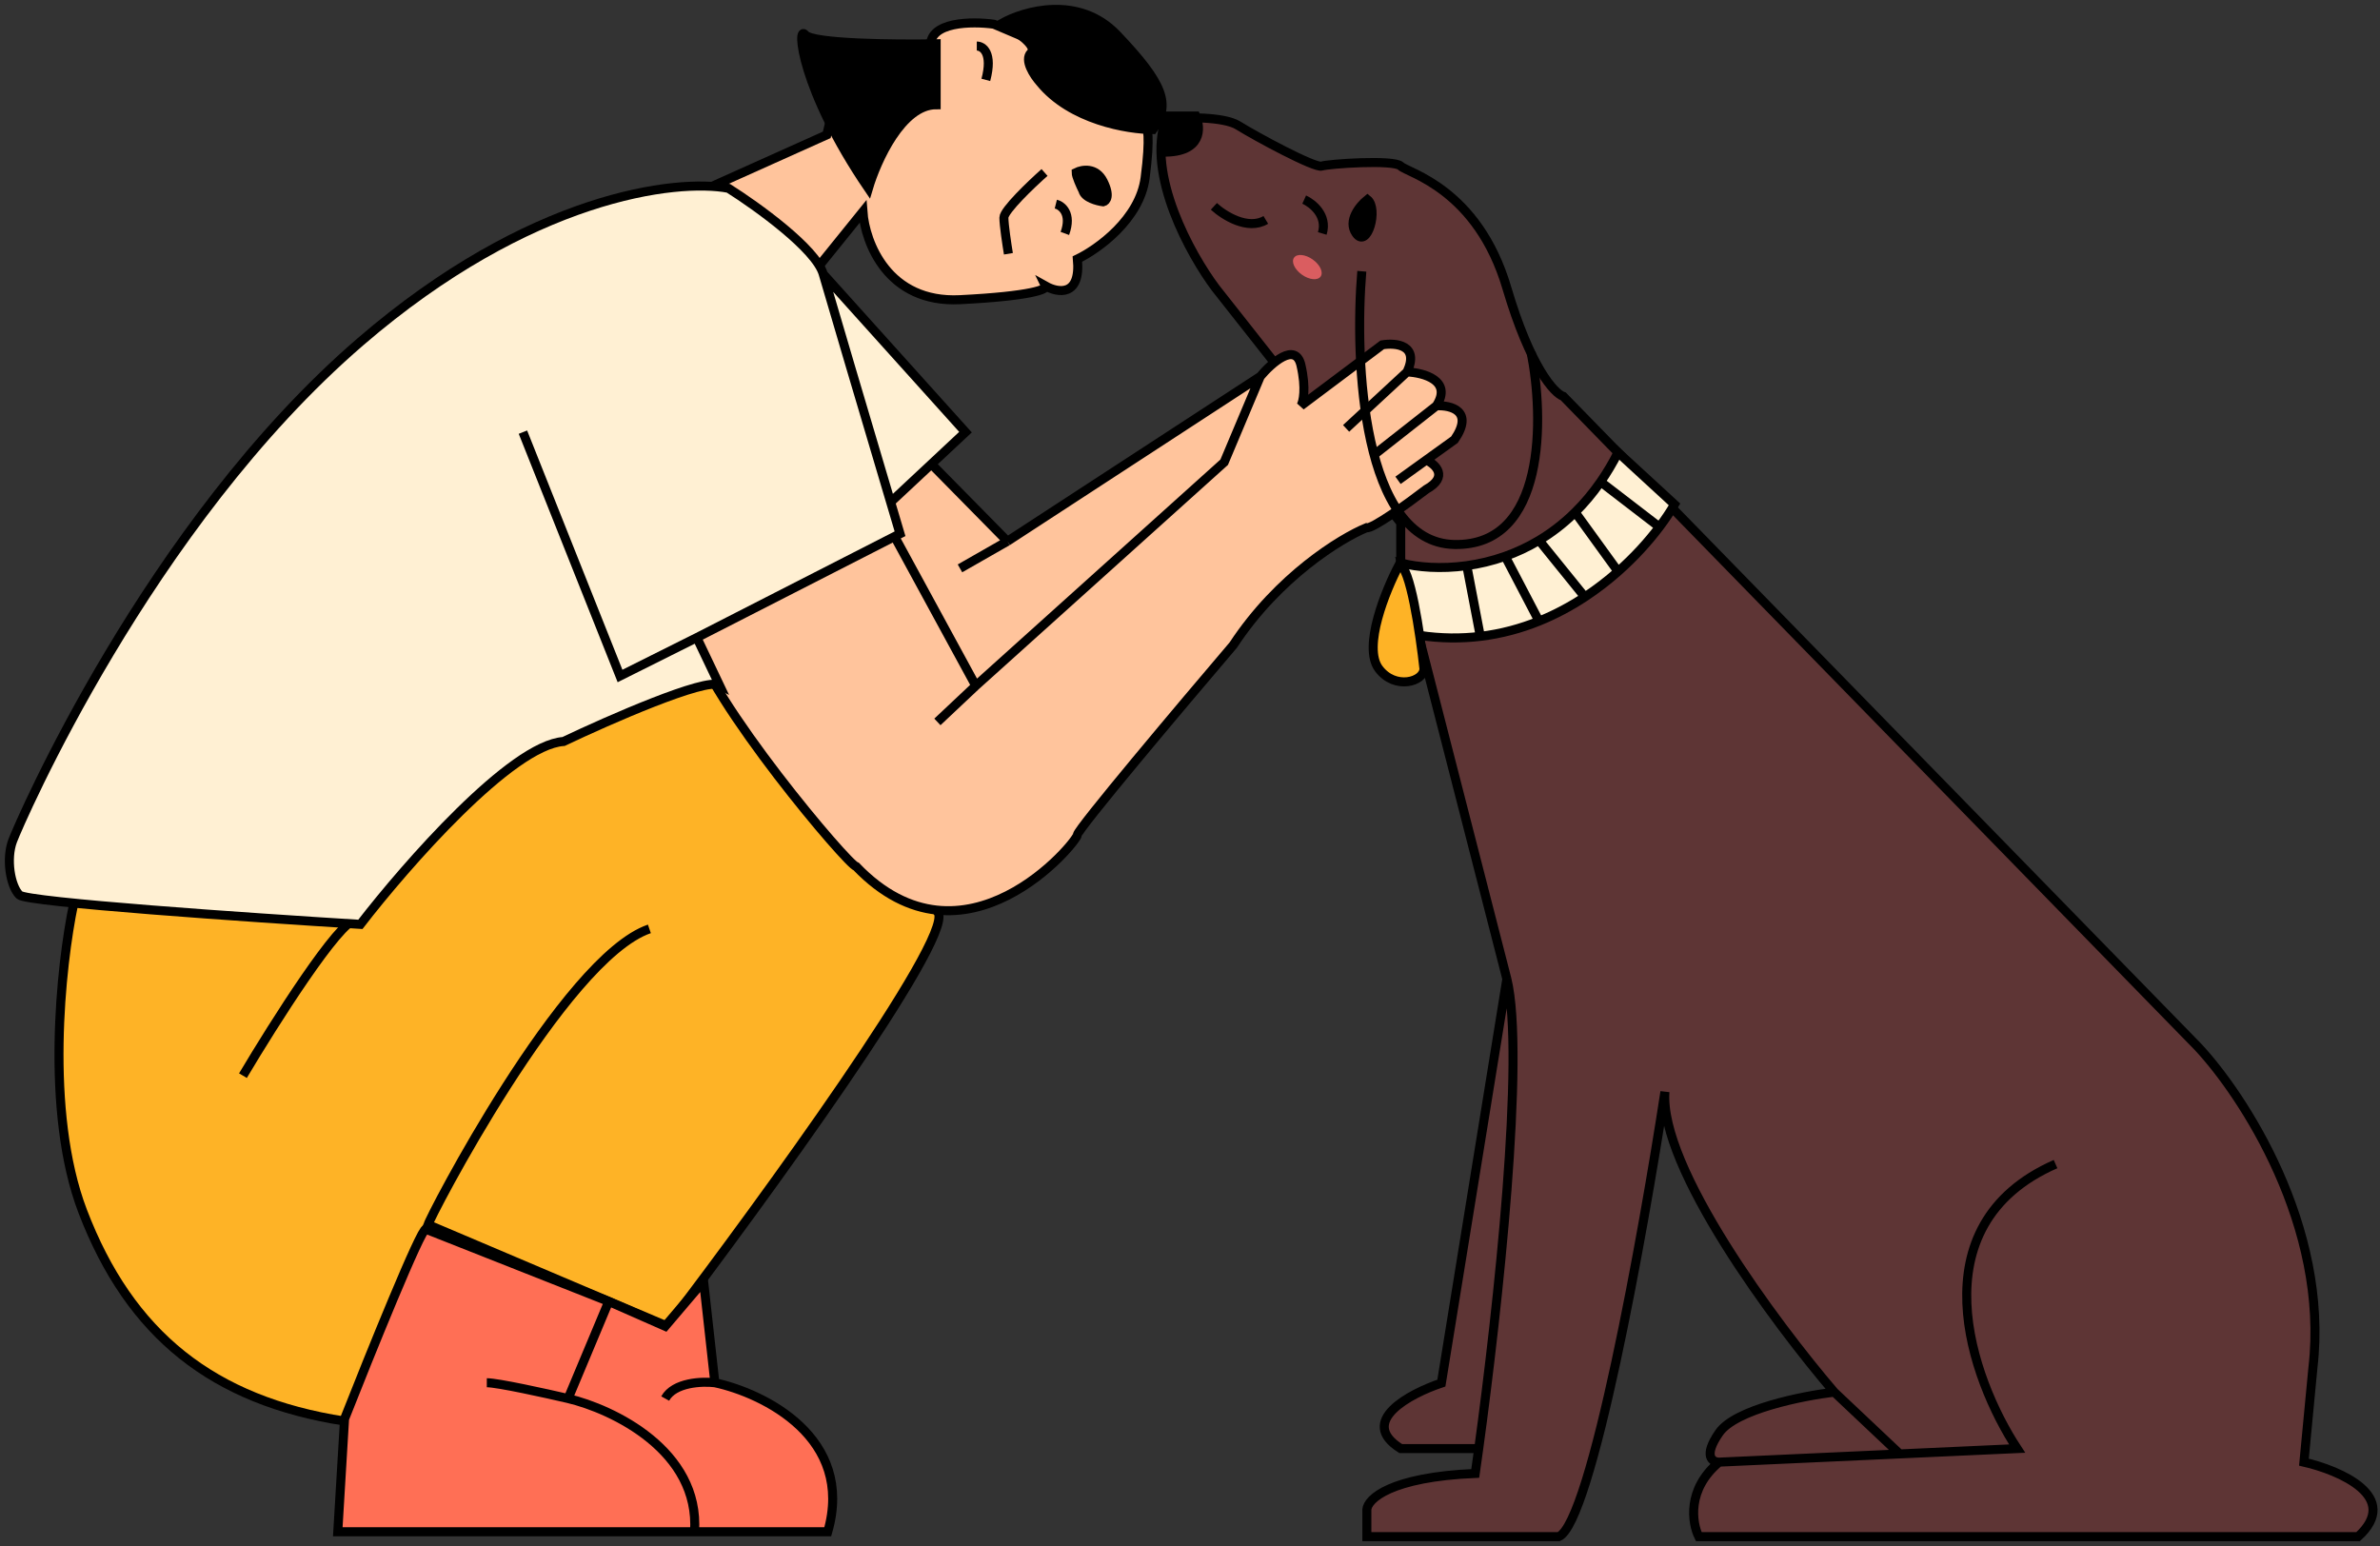 <svg width="254" height="165" viewBox="0 0 254 165" fill="none" xmlns="http://www.w3.org/2000/svg">
<rect x="0" y="0" width="254" height="165" fill="#333333" stroke="none"/>
<path d="M124.428 12.665C126.356 12.505 130.597 12.424 132.139 13.388C134.067 14.593 140.332 17.967 141.055 17.726C141.778 17.485 148.767 17.003 149.49 17.726C150.212 18.449 157.683 20.136 160.816 30.739C163.322 39.221 165.876 41.984 166.84 42.306L234.555 111.708C239.375 116.848 248.58 130.889 246.845 145.927L245.881 156.048C249.737 156.931 256.291 159.759 251.665 164H181.299C180.576 162.554 179.997 158.939 183.468 156.048C182.745 156.048 181.733 155.421 183.468 152.915C185.203 150.409 192.384 148.979 195.758 148.577C189.492 141.268 177.106 124.624 177.684 116.527C175.355 131.709 169.828 162.458 166.358 164H145.875V161.108C145.955 159.984 148.381 157.638 157.442 157.253C157.561 156.423 157.685 155.537 157.813 154.602H149.49C144.863 151.71 150.453 148.738 153.827 147.613L160.816 104.478L149.49 60.379V55.8L129.729 30.739C127.079 27.204 122.307 18.642 124.428 12.665Z" fill="#5E3535"/>
<path d="M183.468 156.048C179.997 158.939 180.576 162.554 181.299 164H251.665C256.291 159.759 249.737 156.931 245.881 156.048L246.845 145.927C248.58 130.889 239.375 116.848 234.555 111.708L166.84 42.306C165.876 41.984 163.322 39.221 160.816 30.739C157.683 20.136 150.212 18.449 149.49 17.726C148.767 17.003 141.778 17.485 141.055 17.726C140.332 17.967 134.067 14.593 132.139 13.388C130.597 12.424 126.356 12.505 124.428 12.665C122.307 18.642 127.079 27.204 129.729 30.739L149.49 55.8V60.379L160.816 104.478M183.468 156.048L202.746 155.171M183.468 156.048C182.745 156.048 181.733 155.421 183.468 152.915C185.203 150.409 192.384 148.979 195.758 148.577M219.373 124.238C204.451 130.793 210.425 147.212 215.277 154.602L202.746 155.171M202.746 155.171L195.758 148.577M195.758 148.577C189.492 141.268 177.106 124.624 177.684 116.527C175.355 131.709 169.828 162.458 166.358 164H145.875V161.108C145.955 159.984 148.381 157.638 157.442 157.253C157.561 156.423 157.685 155.537 157.813 154.602M160.816 104.478L153.827 147.613C150.453 148.738 144.863 151.71 149.49 154.602H157.813M160.816 104.478C162.81 112.639 159.844 139.776 157.813 154.602" stroke="black" stroke-width="0.964"/>
<path d="M8.818 129.258C4.77 118.655 6.489 102.992 7.855 96.485L80.871 70.46L100.149 97.449C101.499 100.534 81.433 128.134 71.232 141.548L45.688 130.704L36.772 151.669C22.795 149.501 13.879 142.512 8.818 129.258Z" fill="#FEB326"/>
<path d="M45.688 130.704L36.772 151.669C22.795 149.501 13.879 142.512 8.818 129.258C4.77 118.655 6.489 102.992 7.855 96.485L80.871 70.46L100.149 97.449C101.499 100.534 81.433 128.134 71.232 141.548L45.688 130.704ZM45.688 130.704C45.688 130.222 60.147 102.269 69.304 99.136M25.928 114.8C29.221 109.257 36.242 98.172 37.977 98.172" stroke="black" stroke-width="0.964"/>
<path d="M99.319 4.994C99.127 2.295 103.737 2.263 106.067 2.584L115.706 6.681L122.212 13.428C122.453 13.428 122.791 14.537 122.212 18.971C121.634 23.405 117.152 26.602 114.983 27.646C115.369 31.695 112.895 31.261 111.609 30.538C111.77 30.859 110.163 31.598 102.452 31.984C94.741 32.37 92.331 25.879 92.09 22.586L87.029 28.851L102.452 45.72L98.971 49.093L107.513 57.769L134.502 40.177C135.707 38.731 138.262 36.466 138.84 38.972C139.418 41.478 139.081 42.908 138.84 43.31L147.515 36.803C148.961 36.562 151.515 36.803 150.166 39.695C151.933 39.776 155.034 40.611 153.299 43.31C154.825 43.23 157.347 43.84 155.227 46.925L152.214 49.093C153.218 49.575 154.624 50.877 152.214 52.226C150.327 53.672 146.407 56.516 145.828 56.323C143.097 57.447 136.43 61.528 131.611 68.854C126.068 75.36 114.983 88.518 114.983 89.096C114.983 89.819 102.934 104.519 91.367 92.47C90.644 92.47 75.704 74.878 73.776 67.649L95.223 56.805L94.152 53.373L98.971 49.093L102.452 45.72L87.029 28.851C86.066 26.538 79.559 21.782 76.426 19.694L88.234 14.392L89.439 9.332L99.319 11.019C99.4 10.135 99.512 7.693 99.319 4.994Z" fill="#FFC49C"/>
<path d="M87.029 28.851C86.066 26.538 79.559 21.782 76.426 19.694L88.234 14.392L89.439 9.332L99.319 11.019C99.4 10.135 99.512 7.693 99.319 4.994C99.127 2.295 103.737 2.263 106.067 2.584L115.706 6.681L122.212 13.428C122.453 13.428 122.791 14.537 122.212 18.971C121.634 23.405 117.152 26.602 114.983 27.646C115.369 31.695 112.895 31.261 111.609 30.538C111.77 30.859 110.163 31.598 102.452 31.984C94.741 32.37 92.331 25.879 92.09 22.586L87.029 28.851ZM87.029 28.851L102.452 45.72L98.971 49.093M95.223 56.805L104.139 73.191M95.223 56.805L73.776 67.649C75.704 74.878 90.644 92.47 91.367 92.47C102.934 104.519 114.983 89.819 114.983 89.096C114.983 88.518 126.068 75.36 131.611 68.854C136.43 61.528 143.097 57.447 145.828 56.323C146.407 56.516 150.327 53.672 152.214 52.226C154.624 50.877 153.218 49.575 152.214 49.093M95.223 56.805L94.152 53.373L98.971 49.093M104.139 73.191L130.647 49.334L134.502 40.177M104.139 73.191L100.042 77.047M134.502 40.177C135.707 38.731 138.262 36.466 138.84 38.972C139.418 41.478 139.081 42.908 138.84 43.31L147.515 36.803C148.961 36.562 151.515 36.803 150.166 39.695M134.502 40.177L107.513 57.769M150.166 39.695L143.66 45.72M150.166 39.695C151.933 39.776 155.034 40.611 153.299 43.31M153.299 43.31L146.551 48.611M153.299 43.31C154.825 43.23 157.347 43.84 155.227 46.925L152.214 49.093M149.202 51.262L152.214 49.093M98.971 49.093L107.513 57.769M107.513 57.769L102.452 60.66" stroke="black" stroke-width="0.964"/>
<path d="M119.187 3.709C115.138 -0.533 109.307 1.138 106.897 2.504C108.262 3.227 110.801 4.865 110.03 5.636C109.258 6.408 110.351 8.046 110.994 8.769C114.271 12.818 120.392 13.83 123.042 13.83C124.97 11.179 124.247 9.01 119.187 3.709Z" fill="black"/>
<path d="M85.932 3.709C86.703 4.672 95.571 4.753 99.909 4.672V11.179C96.246 11.179 93.563 17.123 92.679 20.095C85.45 9.492 84.968 2.504 85.932 3.709Z" fill="black"/>
<path d="M119.187 3.709C115.138 -0.533 109.307 1.138 106.897 2.504C108.262 3.227 110.801 4.865 110.03 5.636C109.258 6.408 110.351 8.046 110.994 8.769C114.271 12.818 120.392 13.83 123.042 13.83C124.97 11.179 124.247 9.01 119.187 3.709Z" stroke="black" stroke-width="0.964"/>
<path d="M85.932 3.709C86.703 4.672 95.571 4.753 99.909 4.672V11.179C96.246 11.179 93.563 17.123 92.679 20.095C85.45 9.492 84.968 2.504 85.932 3.709Z" stroke="black" stroke-width="0.964"/>
<path d="M45.447 131.186L64.966 138.898L70.991 141.549L75.088 136.729L76.293 147.573C81.514 148.698 91.233 153.453 88.341 163.478H74.124H36.049L36.772 151.429C39.462 144.602 44.964 130.996 45.447 131.186Z" fill="#FF6F55"/>
<path d="M64.966 138.898L45.447 131.186C44.964 130.996 39.462 144.602 36.772 151.429L36.049 163.478H74.124M64.966 138.898L60.629 149.26M64.966 138.898L70.991 141.549L75.088 136.729L76.293 147.573M60.629 149.26C58.219 148.698 53.11 147.573 51.954 147.573M60.629 149.26C65.368 150.384 74.702 154.802 74.124 163.478M74.124 163.478H88.341C91.233 153.453 81.514 148.698 76.293 147.573M76.293 147.573C74.927 147.412 71.955 147.525 70.991 149.26" stroke="black" stroke-width="0.964"/>
<path d="M38.459 36.481C56.58 20.866 72.196 19.051 77.738 20.095C80.791 22.023 87.088 26.553 87.859 29.252L103.041 46.121L95.051 53.591C95.416 54.821 95.754 55.96 96.053 56.965L74.365 68.05L76.775 73.11C75.232 72.339 65.047 76.805 60.147 79.135C54.556 79.52 43.359 92.308 38.459 98.654C26.651 97.931 2.842 96.293 2.071 95.521C1.107 94.557 0.625 91.666 1.348 89.738C2.071 87.81 15.807 56.001 38.459 36.481Z" fill="#FFF0D3"/>
<path d="M74.365 68.05L76.775 73.11C75.232 72.339 65.047 76.805 60.147 79.135C54.556 79.52 43.359 92.308 38.459 98.654C26.651 97.931 2.842 96.293 2.071 95.521C1.107 94.557 0.625 91.666 1.348 89.738C2.071 87.81 15.807 56.001 38.459 36.481C56.58 20.866 72.196 19.051 77.738 20.095C80.791 22.023 87.088 26.553 87.859 29.252M74.365 68.05L66.171 72.146L55.809 46.121M74.365 68.05L96.053 56.965C95.754 55.96 95.416 54.821 95.051 53.591M87.859 29.252L103.041 46.121L95.051 53.591M87.859 29.252C88.535 31.617 92.467 44.885 95.051 53.591" stroke="black" stroke-width="0.964"/>
<path d="M104.246 4.914C104.889 4.914 105.981 5.637 105.21 8.528" stroke="black" stroke-width="0.964"/>
<path d="M112.68 21.782C113.323 21.943 114.415 22.794 113.644 24.915" stroke="black" stroke-width="0.964"/>
<path d="M111.475 18.408C110.029 19.693 107.138 22.457 107.138 23.228C107.138 23.999 107.459 26.119 107.62 27.083" stroke="black" stroke-width="0.964"/>
<path d="M117.741 19.372C116.97 17.83 115.492 18.087 114.849 18.408C114.849 18.794 115.331 19.854 115.572 20.336C115.765 21.107 117.098 21.461 117.741 21.541C118.062 21.461 118.512 20.915 117.741 19.372Z" fill="black" stroke="black" stroke-width="0.964"/>
<path d="M172.684 48.29L178.709 53.832C178.285 54.562 177.746 55.379 177.095 56.242C175.955 57.755 174.474 59.412 172.684 60.994C171.611 61.942 170.427 62.864 169.138 63.712C167.645 64.695 166.012 65.579 164.25 66.291C162.313 67.073 160.219 67.648 157.984 67.916C155.931 68.163 153.759 68.153 151.478 67.809C151.285 67.423 150.112 62.507 149.55 60.098C151.269 60.534 153.755 60.758 156.538 60.371C157.854 60.189 159.236 59.87 160.635 59.373C161.838 58.945 163.054 58.386 164.25 57.668C165.573 56.874 166.872 55.886 168.105 54.669C169.057 53.729 169.969 52.653 170.822 51.422C171.481 50.472 172.105 49.431 172.684 48.29Z" fill="#FFF0D3"/>
<path d="M156.538 60.371C153.755 60.758 151.269 60.534 149.55 60.098C150.112 62.507 151.285 67.423 151.478 67.809C153.759 68.153 155.931 68.163 157.984 67.916M156.538 60.371L157.984 67.916M156.538 60.371C157.854 60.189 159.236 59.87 160.635 59.373M157.984 67.916C160.219 67.648 162.313 67.073 164.25 66.291M160.635 59.373L164.25 66.291M160.635 59.373C161.838 58.945 163.054 58.386 164.25 57.668M164.25 66.291C166.012 65.579 167.645 64.695 169.138 63.712M164.25 57.668L169.138 63.712M164.25 57.668C165.573 56.874 166.872 55.886 168.105 54.669M169.138 63.712C170.427 62.864 171.611 61.942 172.684 60.994M168.105 54.669L172.684 60.994M168.105 54.669C169.057 53.729 169.969 52.653 170.822 51.422M172.684 60.994C174.474 59.412 175.955 57.755 177.095 56.242M170.822 51.422C171.481 50.472 172.105 49.431 172.684 48.29L178.709 53.832C178.285 54.562 177.746 55.379 177.095 56.242M170.822 51.422L177.095 56.242" stroke="black" stroke-width="0.964"/>
<path d="M147.148 71.366C145.413 69.052 147.871 63.012 149.317 60.281C150.474 60.281 151.566 67.671 151.968 71.366C151.968 72.754 148.883 73.679 147.148 71.366Z" fill="#FEB326" stroke="black" stroke-width="0.964"/>
<path d="M124.247 16.239C128.296 16.239 128.183 13.669 127.621 12.384H124.247V16.239Z" fill="black"/>
<path d="M145.935 21.3C145.132 21.943 143.767 23.565 144.73 24.915C145.935 26.602 147.14 22.264 145.935 21.3Z" fill="black"/>
<path d="M129.549 22.023C130.593 22.987 133.163 24.625 135.091 23.469M139.188 21.3C140.072 21.702 141.694 22.987 141.116 24.915M127.621 12.384C128.183 13.669 128.296 16.239 124.247 16.239V12.384H127.621ZM145.935 21.3C145.132 21.943 143.767 23.565 144.73 24.915C145.935 26.602 147.14 22.264 145.935 21.3Z" stroke="black" stroke-width="0.964"/>
<path d="M145.336 28.953C144.533 38.593 145.384 57.919 155.216 58.112C165.048 58.305 164.775 44.537 163.409 37.629" stroke="black" stroke-width="0.964"/>
<ellipse cx="139.522" cy="28.506" rx="1.74" ry="0.994" transform="rotate(35.399 139.522 28.506)" fill="#DA5D60"/>
</svg>

